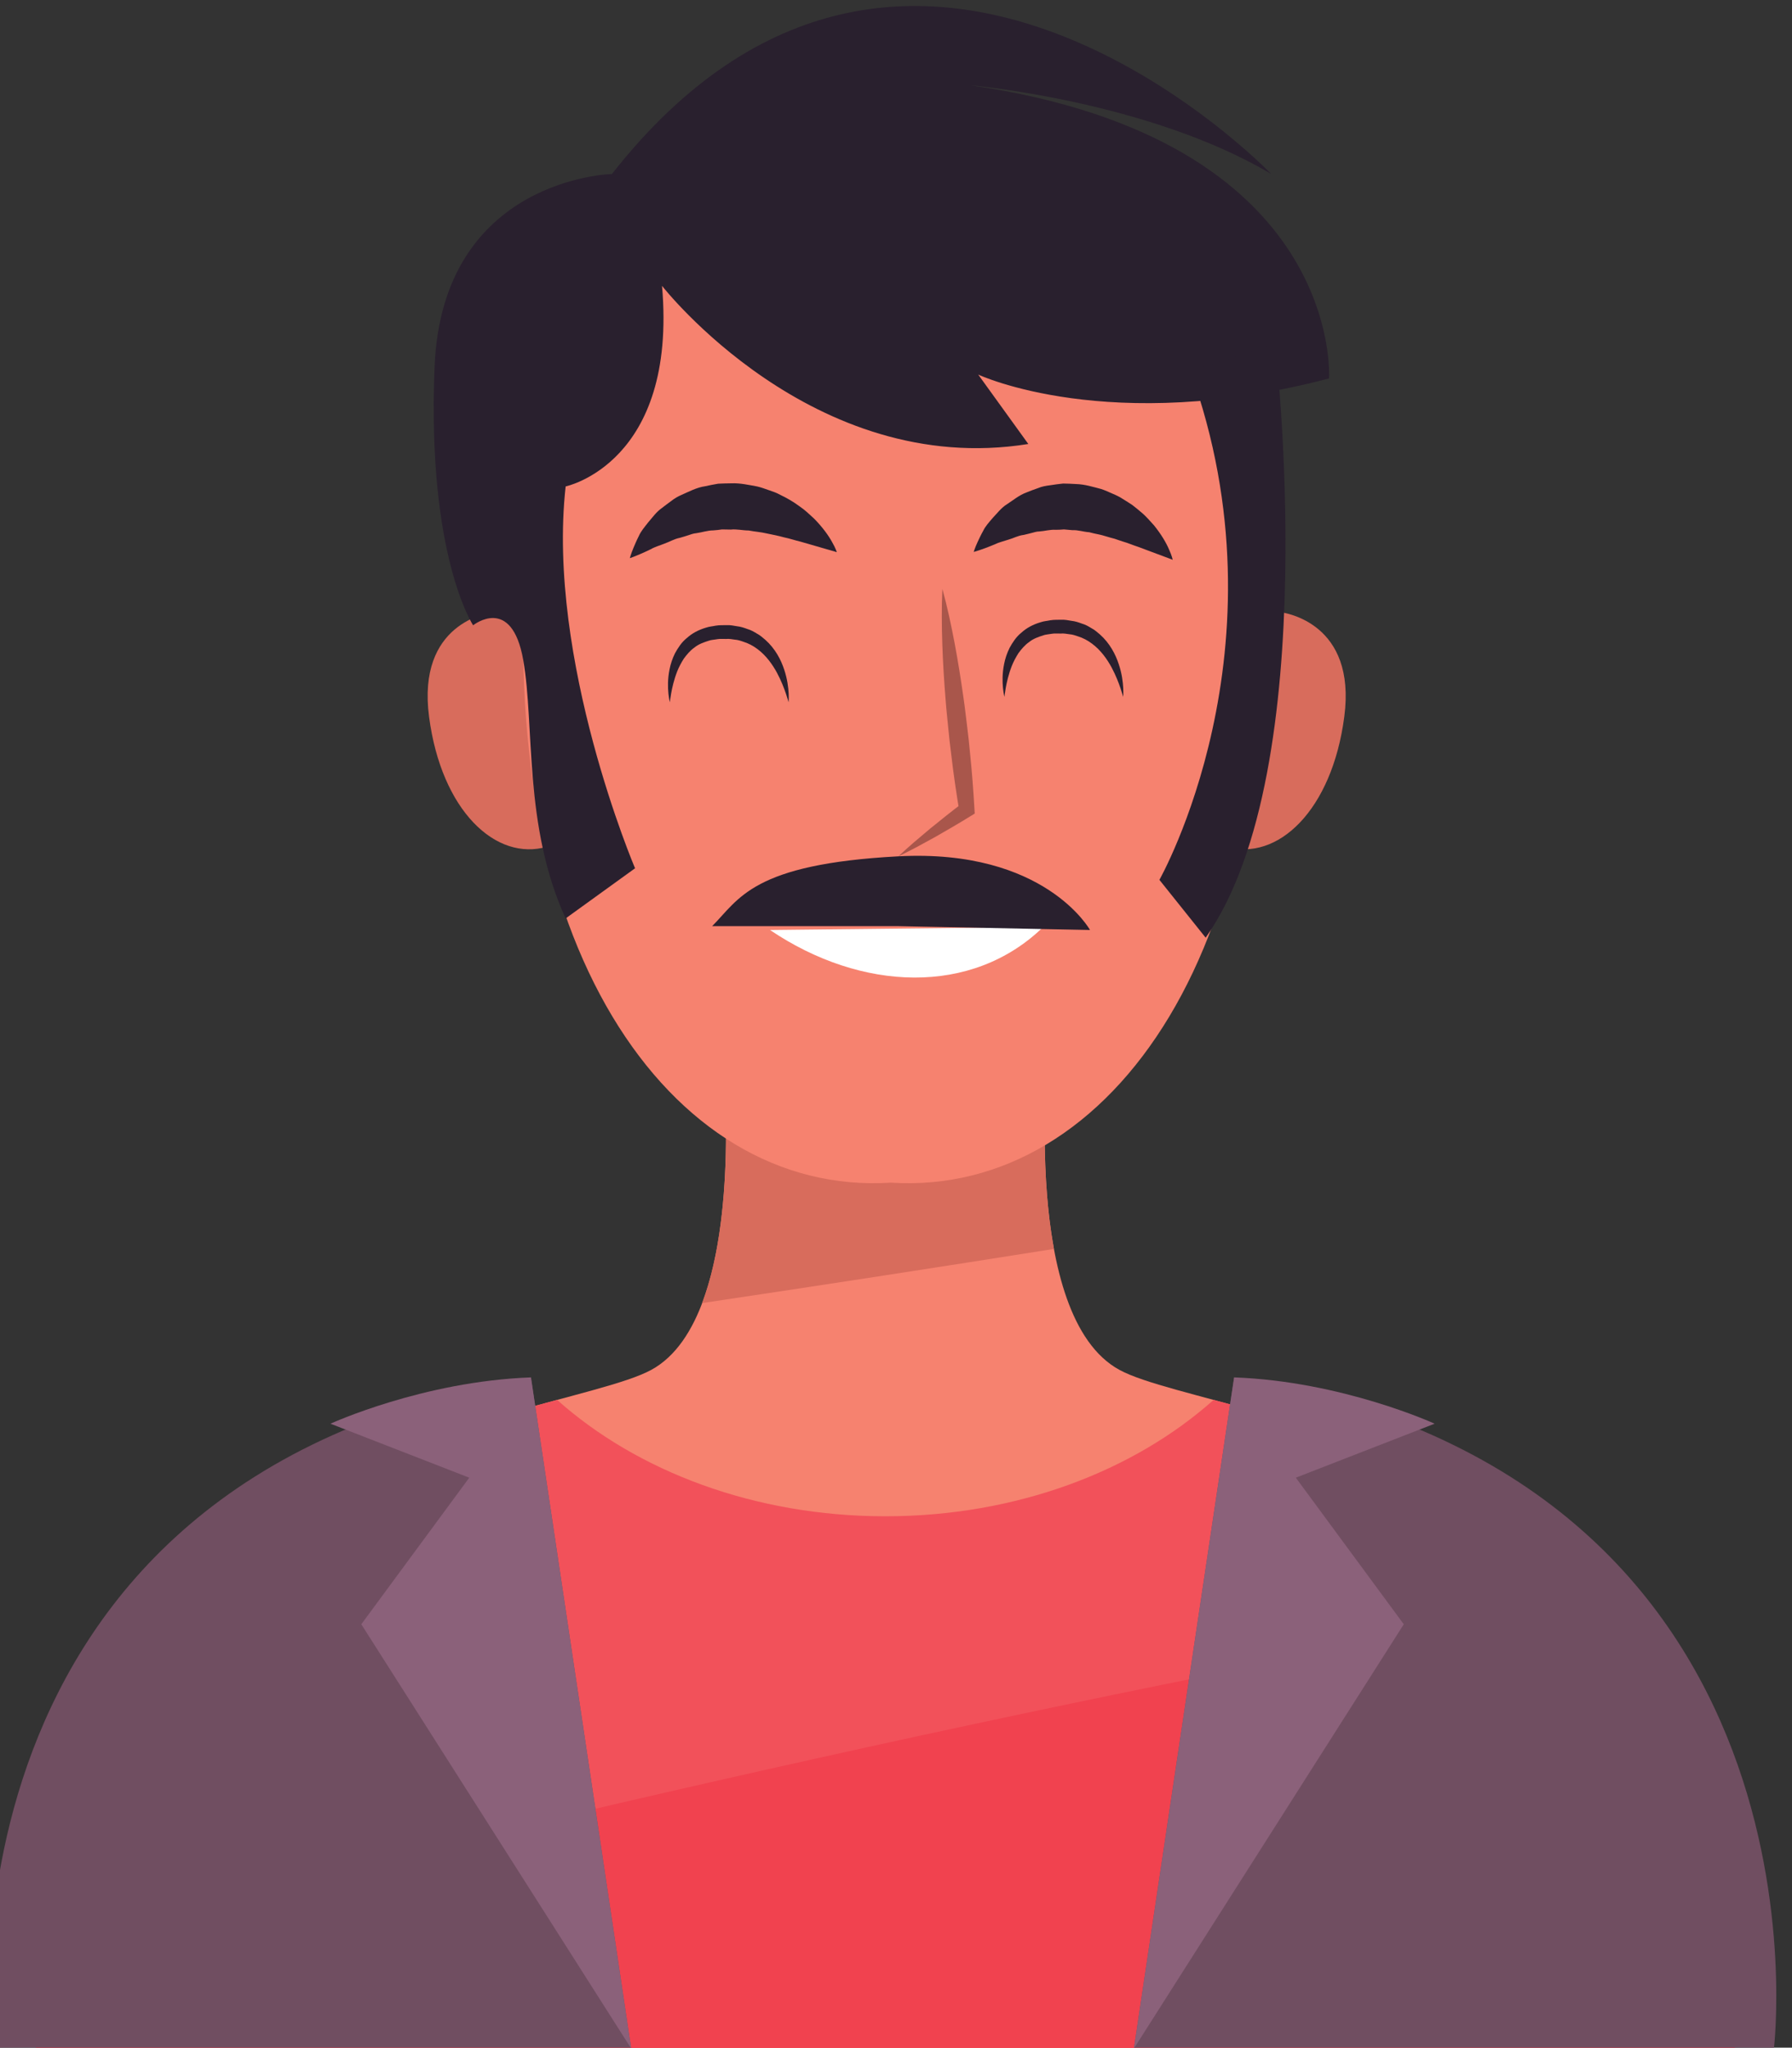 <?xml version="1.0" encoding="UTF-8" standalone="no"?>
<!-- Created with Inkscape (http://www.inkscape.org/) -->

<svg
   width="54.518mm"
   height="62.272mm"
   viewBox="0 0 206.054 235.358"
   version="1.1"
   id="svg5"
   xmlns="http://www.w3.org/2000/svg"
   xmlns:svg="http://www.w3.org/2000/svg">
  <rect x="0" y="0" width="206.054" height="235.358" fill="#333333" stroke="none"/>
  <defs
     id="defs2">
    <clipPath
       clipPathUnits="userSpaceOnUse"
       id="clipPath846">
      <path
         d="m 6126.52,576.512 c -59.38,-61.024 -152.19,-100.34 -256.58,-100.34 -104.39,0 -197.21,39.316 -256.58,100.34 C 5458.38,533.359 5077.34,457.281 5125.11,0 h 731.04 27.57 731.04 c 47.78,457.281 -333.27,533.359 -488.24,576.512"
         id="path844" />
    </clipPath>
    <clipPath
       clipPathUnits="userSpaceOnUse"
       id="clipPath1014">
      <path
         d="m 4376.88,594.449 c -33.69,18.082 -50.83,62.852 -59.21,111.063 -46.93,-10.481 -97.76,-16.25 -150.88,-16.25 -52.06,0 -101.94,5.519 -148.1,15.597 -8.42,-47.961 -25.56,-92.41 -59.1,-110.41 C 3872.12,547.52 3355.22,524.059 3410.88,0 h 743.34 28.04 743.33 c 55.67,524.059 -461.23,547.52 -548.71,594.449"
         id="path1012" />
    </clipPath>
    <clipPath
       clipPathUnits="userSpaceOnUse"
       id="clipPath846-3">
      <path
         d="m 6126.52,576.512 c -59.38,-61.024 -152.19,-100.34 -256.58,-100.34 -104.39,0 -197.21,39.316 -256.58,100.34 C 5458.38,533.359 5077.34,457.281 5125.11,0 h 731.04 27.57 731.04 c 47.78,457.281 -333.27,533.359 -488.24,576.512"
         id="path844-6" />
    </clipPath>
    <clipPath
       clipPathUnits="userSpaceOnUse"
       id="clipPath1014-7">
      <path
         d="m 4376.88,594.449 c -33.69,18.082 -50.83,62.852 -59.21,111.063 -46.93,-10.481 -97.76,-16.25 -150.88,-16.25 -52.06,0 -101.94,5.519 -148.1,15.597 -8.42,-47.961 -25.56,-92.41 -59.1,-110.41 C 3872.12,547.52 3355.22,524.059 3410.88,0 h 743.34 28.04 743.33 c 55.67,524.059 -461.23,547.52 -548.71,594.449"
         id="path1012-5" />
    </clipPath>
    <clipPath
       clipPathUnits="userSpaceOnUse"
       id="clipPath846-3-3">
      <path
         d="m 6126.52,576.512 c -59.38,-61.024 -152.19,-100.34 -256.58,-100.34 -104.39,0 -197.21,39.316 -256.58,100.34 C 5458.38,533.359 5077.34,457.281 5125.11,0 h 731.04 27.57 731.04 c 47.78,457.281 -333.27,533.359 -488.24,576.512"
         id="path844-6-5" />
    </clipPath>
    <clipPath
       clipPathUnits="userSpaceOnUse"
       id="clipPath1014-7-6">
      <path
         d="m 4376.88,594.449 c -33.69,18.082 -50.83,62.852 -59.21,111.063 -46.93,-10.481 -97.76,-16.25 -150.88,-16.25 -52.06,0 -101.94,5.519 -148.1,15.597 -8.42,-47.961 -25.56,-92.41 -59.1,-110.41 C 3872.12,547.52 3355.22,524.059 3410.88,0 h 743.34 28.04 743.33 c 55.67,524.059 -461.23,547.52 -548.71,594.449"
         id="path1012-5-2" />
    </clipPath>
    <clipPath
       clipPathUnits="userSpaceOnUse"
       id="clipPath846-3-3-9">
      <path
         d="m 6126.52,576.512 c -59.38,-61.024 -152.19,-100.34 -256.58,-100.34 -104.39,0 -197.21,39.316 -256.58,100.34 C 5458.38,533.359 5077.34,457.281 5125.11,0 h 731.04 27.57 731.04 c 47.78,457.281 -333.27,533.359 -488.24,576.512"
         id="path844-6-5-1" />
    </clipPath>
    <clipPath
       clipPathUnits="userSpaceOnUse"
       id="clipPath1014-7-6-2">
      <path
         d="m 4376.88,594.449 c -33.69,18.082 -50.83,62.852 -59.21,111.063 -46.93,-10.481 -97.76,-16.25 -150.88,-16.25 -52.06,0 -101.94,5.519 -148.1,15.597 -8.42,-47.961 -25.56,-92.41 -59.1,-110.41 C 3872.12,547.52 3355.22,524.059 3410.88,0 h 743.34 28.04 743.33 c 55.67,524.059 -461.23,547.52 -548.71,594.449"
         id="path1012-5-2-7" />
    </clipPath>
  </defs>
  <g
     id="layer1"
     transform="translate(-509.205,-400.914)">
    <g
       id="g832"
       transform="matrix(0.133,0,0,-0.133,-7.159,676.058)">
      <g
         id="g2191"
         transform="translate(-1222.246,-1971.089)">
        <path
           d="m 6072.43,2856.03 c -84.82,46.26 -61.69,269.91 -61.69,269.91 l -127.03,-8.19 v 8.16 l -13.59,-4.08 -13.59,4.08 v -8.16 l -127.03,8.19 c 0,0 23.13,-223.65 -61.69,-269.91 -84.82,-46.27 -586.03,-69.4 -532.05,-586.03 h 720.77 27.18 720.77 c 53.98,516.63 -447.23,539.76 -532.05,586.03"
           style="fill:#f6826f;fill-opacity:1;fill-rule:nonzero;stroke:none"
           id="path1152" />
        <path
           d="m 5711.69,2913.72 c 101.46,15.12 202.86,30.73 304.19,46.81 -14.25,77.11 -5.14,165.41 -5.14,165.41 l -127.03,-8.19 v 8.16 l -13.59,-4.08 -13.59,4.08 v -8.16 l -127.03,8.19 c 0,0 13.39,-129.95 -17.81,-212.22"
           style="fill:#d86c5c;fill-opacity:1;fill-rule:nonzero;stroke:none"
           id="path1154" />
        <path
           d="m 6153.9,2830.05 c -69.05,-61.6 -170.54,-100.57 -283.78,-100.57 -113.24,0 -214.73,38.97 -283.78,100.57 -166.91,-44.92 -494.77,-137.1 -450.58,-560.05 h 720.77 27.18 720.77 c 44.19,422.95 -283.67,515.13 -450.58,560.05"
           style="fill:#f2515a;fill-opacity:1;fill-rule:nonzero;stroke:none"
           id="path1156" />
        <path
           d="m 5132.05,2357.82 c -0.56,-27.63 0.46,-56.73 3.71,-87.82 h 1468.72 c 19.18,183.56 -31.76,304.76 -109.17,386.89 -458.44,-80.06 -912.11,-184.51 -1363.26,-299.07"
           style="fill:#f1424f;fill-opacity:1;fill-rule:nonzero;stroke:none"
           id="path1158" />
        <path
           d="m 5563.72,2849.49 86.67,-580.01 h -553.34 c 0,0 -60,493.34 466.67,580.01"
           style="fill:#704e61;fill-opacity:1;fill-rule:nonzero;stroke:none"
           id="path1160" />
        <path
           d="m 5563.72,2849.49 86.67,-580.01 -233.34,366.67 93.34,126.67 -120,46.66 c 0,0 80,36.67 173.33,40.01"
           style="fill:#8b617a;fill-opacity:1;fill-rule:nonzero;stroke:none"
           id="path1162" />
        <path
           d="m 6171.65,2849.49 -86.66,-580.01 h 553.33 c 0,0 60,493.34 -466.67,580.01"
           style="fill:#704e61;fill-opacity:1;fill-rule:nonzero;stroke:none"
           id="path1164" />
        <path
           d="m 6171.65,2849.49 -86.66,-580.01 233.33,366.67 -93.33,126.67 120,46.66 c 0,0 -80,36.67 -173.34,40.01"
           style="fill:#8b617a;fill-opacity:1;fill-rule:nonzero;stroke:none"
           id="path1166" />
        <path
           d="m 5621.75,3453.3 c -24.99,77.53 -84.17,59.58 -89.71,57.71 -5.81,-0.68 -66.98,-9.76 -56.41,-90.54 10.63,-81.25 57.78,-125.29 101.98,-112.35 45.5,7.21 69.28,67.18 44.14,145.18"
           style="fill:#d86c5c;fill-opacity:1;fill-rule:nonzero;stroke:none"
           id="path1168" />
        <path
           d="m 6120.77,3453.3 c 24.99,77.53 84.17,59.58 89.71,57.71 5.81,-0.68 66.98,-9.76 56.41,-90.54 -10.63,-81.25 -57.77,-125.29 -101.98,-112.35 -45.5,7.21 -69.28,67.18 -44.14,145.18"
           style="fill:#d86c5c;fill-opacity:1;fill-rule:nonzero;stroke:none"
           id="path1170" />
        <path
           d="m 5561.12,3570.75 c 30.97,339.91 289.38,320.87 313.75,318.31 24.37,2.56 282.78,21.6 313.75,-318.31 31.15,-341.93 -121.15,-565.24 -313.75,-552.96 -192.6,-12.28 -344.9,211.03 -313.75,552.96"
           style="fill:#f6826f;fill-opacity:1;fill-rule:nonzero;stroke:none"
           id="path1172" />
        <path
           d="m 5919.43,3530.89 c 4.3,-15.59 7.61,-31.3 10.6,-47.05 2.96,-15.74 5.46,-31.54 7.69,-47.37 1.18,-7.91 2.01,-15.86 3.03,-23.78 1.04,-7.92 1.83,-15.87 2.59,-23.83 1.67,-15.88 2.84,-31.83 3.78,-47.8 l 0.26,-4.3 -3.1,-1.91 c -10.18,-6.28 -20.51,-12.33 -30.93,-18.25 -10.51,-5.79 -20.99,-11.63 -31.93,-16.79 8.76,8.34 17.98,16.01 27.17,23.73 9.28,7.58 18.65,15.03 28.17,22.26 l -2.84,-6.2 c -2.58,15.79 -4.92,31.6 -6.76,47.47 -1.01,7.93 -1.97,15.86 -2.68,23.82 -0.74,7.96 -1.68,15.89 -2.25,23.86 -1.29,15.94 -2.31,31.9 -2.86,47.91 -0.53,16.02 -0.73,32.07 0.06,48.23"
           style="fill:#a9564b;fill-opacity:1;fill-rule:nonzero;stroke:none"
           id="path1174" />
        <path
           d="m 6006.61,3238.75 c -61.52,-59.8 -157.29,-55.89 -236.22,-2.6"
           style="fill:#ffffff;fill-opacity:1;fill-rule:nonzero;stroke:none"
           id="path1176" />
        <path
           d="m 6118.56,3556.09 c 0,0 -11.94,4.47 -29.85,11.16 -4.32,1.35 -8.61,3.3 -13.35,4.63 -2.36,0.67 -4.63,1.63 -7.02,2.37 -2.45,0.56 -4.82,1.34 -7.25,2.03 -4.8,1.62 -9.83,2.2 -14.66,3.6 -4.94,0.31 -9.79,2.05 -14.65,1.8 l -7.23,0.64 c -2.38,-0.28 -4.76,-0.26 -7.15,-0.33 -4.83,0.33 -9.4,-1.12 -14.17,-1.42 -2.44,0 -4.65,-0.84 -6.95,-1.4 -2.3,-0.56 -4.55,-1.19 -6.86,-1.64 -4.75,-0.59 -8.74,-2.92 -12.98,-4.07 -4.13,-1.4 -8.36,-2.32 -11.65,-4.02 -3.42,-1.5 -6.68,-2.63 -9.35,-3.65 -5.39,-2 -8.95,-2.94 -8.95,-2.94 0,0 0.94,3.27 3.42,8.67 1.26,2.68 2.78,6.03 4.85,9.68 1.84,3.87 4.99,7.29 8.38,11.26 3.61,3.7 7.04,8.5 12.29,11.74 5.13,3.29 10.25,7.71 16.76,10.09 3.19,1.35 6.53,2.52 9.93,3.73 3.35,1.44 6.95,2.02 10.63,2.49 3.66,0.53 7.37,1.14 11.11,1.46 3.72,-0.03 7.46,-0.24 11.21,-0.44 7.58,-0.21 14.6,-2.49 21.6,-4.28 3.39,-1.1 6.58,-2.61 9.76,-4 3.2,-1.35 6.29,-2.77 9.03,-4.64 2.8,-1.77 5.58,-3.4 8.17,-5.21 2.49,-1.93 4.88,-3.81 7.12,-5.77 4.62,-3.71 8.2,-8.05 11.62,-11.78 6.43,-7.96 10.67,-15.3 13.01,-20.85 2.49,-5.44 3.18,-8.91 3.18,-8.91"
           style="fill:#29202e;fill-opacity:1;fill-rule:nonzero;stroke:none"
           id="path1178" />
        <path
           d="m 5828.18,3562.68 c 0,0 -12.59,3.63 -31.47,9.09 -4.54,1.05 -9.13,2.67 -14.12,3.68 -4.86,1.37 -9.97,2.35 -15.1,3.41 -5.1,1.22 -10.38,1.53 -15.52,2.54 -5.19,0 -10.38,1.37 -15.46,0.79 l -7.64,0.13 c -2.47,-0.45 -4.97,-0.59 -7.47,-0.83 -5.1,-0.03 -9.79,-1.75 -14.74,-2.42 -2.54,-0.19 -4.82,-1.11 -7.16,-1.87 -2.35,-0.72 -4.65,-1.51 -7.01,-2.13 -4.87,-0.93 -8.89,-3.46 -13.18,-4.94 -4.16,-1.71 -8.48,-2.86 -11.76,-4.81 -3.42,-1.73 -6.69,-3.09 -9.37,-4.3 -5.4,-2.36 -8.98,-3.54 -8.98,-3.54 0,0 0.86,3.38 3.19,9.01 1.19,2.79 2.63,6.29 4.6,10.12 1.73,4.05 4.86,7.64 8.15,11.87 3.5,3.99 6.89,8.98 12.08,12.56 2.45,1.97 5.1,3.84 7.79,5.84 2.65,2.1 5.57,3.89 8.83,5.26 6.44,2.79 13.06,6.45 20.55,7.51 3.68,0.76 7.41,1.62 11.19,2.19 3.78,0.22 7.59,0.27 11.4,0.33 7.7,0.32 15.02,-1.42 22.27,-2.71 3.56,-0.8 6.92,-2.11 10.27,-3.25 3.36,-1.13 6.65,-2.27 9.61,-3.95 6.13,-2.91 11.72,-6.19 16.59,-9.84 5.05,-3.37 9.15,-7.43 12.98,-10.94 7.35,-7.51 12.39,-14.6 15.34,-20.03 3.08,-5.31 4.14,-8.77 4.14,-8.77"
           style="fill:#29202e;fill-opacity:1;fill-rule:nonzero;stroke:none"
           id="path1180" />
        <path
           d="m 5786.46,3432.92 c 0,0 -0.7,2.76 -2.27,7.38 -1.57,4.62 -4.01,11.12 -7.82,18.24 -3.86,7.06 -9.25,14.74 -16.76,20.34 -3.71,2.83 -7.96,5.08 -12.57,6.48 -2.27,0.8 -4.59,1.55 -7.1,1.71 -2.45,0.33 -4.87,0.85 -7.45,0.59 -2.38,-0.09 -5.41,0.22 -7.26,-0.13 -2.6,-0.5 -5.86,-0.62 -7.87,-1.42 -4.06,-1.32 -8.69,-2.87 -12.18,-5.77 -3.73,-2.57 -6.62,-6.08 -9.22,-9.56 -2.34,-3.69 -4.34,-7.45 -5.81,-11.17 -2.9,-7.46 -4.37,-14.26 -5.23,-19.05 -0.85,-4.8 -1.1,-7.64 -1.1,-7.64 0,0 -0.76,2.74 -1.27,7.72 -0.47,4.97 -0.76,12.23 1.02,20.91 0.86,4.34 2.35,9 4.68,13.72 2.54,4.56 5.61,9.52 10.32,13.25 4.42,4.01 9.93,6.96 16.33,8.86 3.18,1.09 5.57,1.12 8.42,1.74 3.64,0.64 6.26,0.32 9.45,0.48 3.04,0.18 6.13,-0.46 9.18,-0.97 3.08,-0.33 6.04,-1.31 8.94,-2.4 3,-0.83 5.66,-2.39 8.25,-3.98 2.71,-1.39 4.9,-3.43 7.15,-5.29 8.76,-7.77 13.63,-17.47 16.35,-25.72 2.79,-8.33 3.58,-15.53 3.87,-20.5 0.25,-4.99 -0.05,-7.82 -0.05,-7.82"
           style="fill:#29202e;fill-opacity:1;fill-rule:nonzero;stroke:none"
           id="path1182" />
        <path
           d="m 6075.72,3437.59 c 0,0 -0.7,2.76 -2.27,7.38 -1.57,4.61 -4.01,11.12 -7.82,18.24 -3.86,7.06 -9.25,14.74 -16.77,20.33 -3.7,2.83 -7.95,5.09 -12.56,6.49 -2.27,0.8 -4.59,1.54 -7.1,1.71 -2.45,0.33 -4.88,0.84 -7.45,0.59 -2.38,-0.1 -5.42,0.21 -7.26,-0.13 -2.6,-0.5 -5.86,-0.63 -7.87,-1.42 -4.06,-1.33 -8.69,-2.87 -12.18,-5.78 -3.74,-2.56 -6.62,-6.07 -9.22,-9.55 -2.34,-3.69 -4.34,-7.46 -5.81,-11.18 -2.9,-7.46 -4.37,-14.25 -5.23,-19.04 -0.85,-4.8 -1.1,-7.64 -1.1,-7.64 0,0 -0.76,2.74 -1.27,7.72 -0.47,4.96 -0.76,12.23 1.02,20.9 0.86,4.34 2.35,9.01 4.68,13.72 2.54,4.57 5.61,9.52 10.32,13.25 4.42,4.02 9.93,6.97 16.33,8.87 3.18,1.08 5.57,1.12 8.42,1.73 3.64,0.64 6.25,0.32 9.45,0.49 3.04,0.17 6.12,-0.47 9.17,-0.97 3.09,-0.34 6.04,-1.31 8.95,-2.41 2.99,-0.83 5.66,-2.38 8.25,-3.98 2.71,-1.38 4.9,-3.43 7.15,-5.28 8.76,-7.77 13.63,-17.47 16.35,-25.73 2.79,-8.32 3.58,-15.52 3.87,-20.49 0.25,-5 -0.05,-7.82 -0.05,-7.82"
           style="fill:#29202e;fill-opacity:1;fill-rule:nonzero;stroke:none"
           id="path1184" />
        <path
           d="m 5720.39,3239.48 h 160 l 166.66,-3.33 c 0,0 -38.96,70.33 -165.63,63.66 -126.66,-6.67 -137.7,-36.99 -161.03,-60.33"
           style="fill:#29202e;fill-opacity:1;fill-rule:nonzero;stroke:none"
           id="path1186" />
        <path
           d="m 5677.05,3792.82 c 0,0 130,-166.67 316.67,-136.67 l -43.33,60 c 0,0 113.33,-53.33 303.33,-3.33 0,0 13.33,206.66 -310,253.33 0,0 153.33,-13.33 260,-76.67 0,0 -313.33,326.67 -570,0 0,0 -146.67,-3.33 -153.33,-166.66 -6.67,-163.34 33.33,-223.34 33.33,-223.34 0,0 33.33,26.67 43.33,-30 10,-56.66 0,-143.33 36.67,-223.33 l 60,43.33 c 0,0 -76.67,180 -60,330 0,0 96.67,20 83.33,173.34"
           style="fill:#29202e;fill-opacity:1;fill-rule:nonzero;stroke:none"
           id="path1188" />
        <path
           d="m 6207.05,3742.82 c 0,0 43.34,-366.67 -60,-513.34 l -40,50 c 0,0 113.34,200 26.67,440 l 73.33,23.34"
           style="fill:#29202e;fill-opacity:1;fill-rule:nonzero;stroke:none"
           id="path1190" />
      </g>
    </g>
  </g>
</svg>
